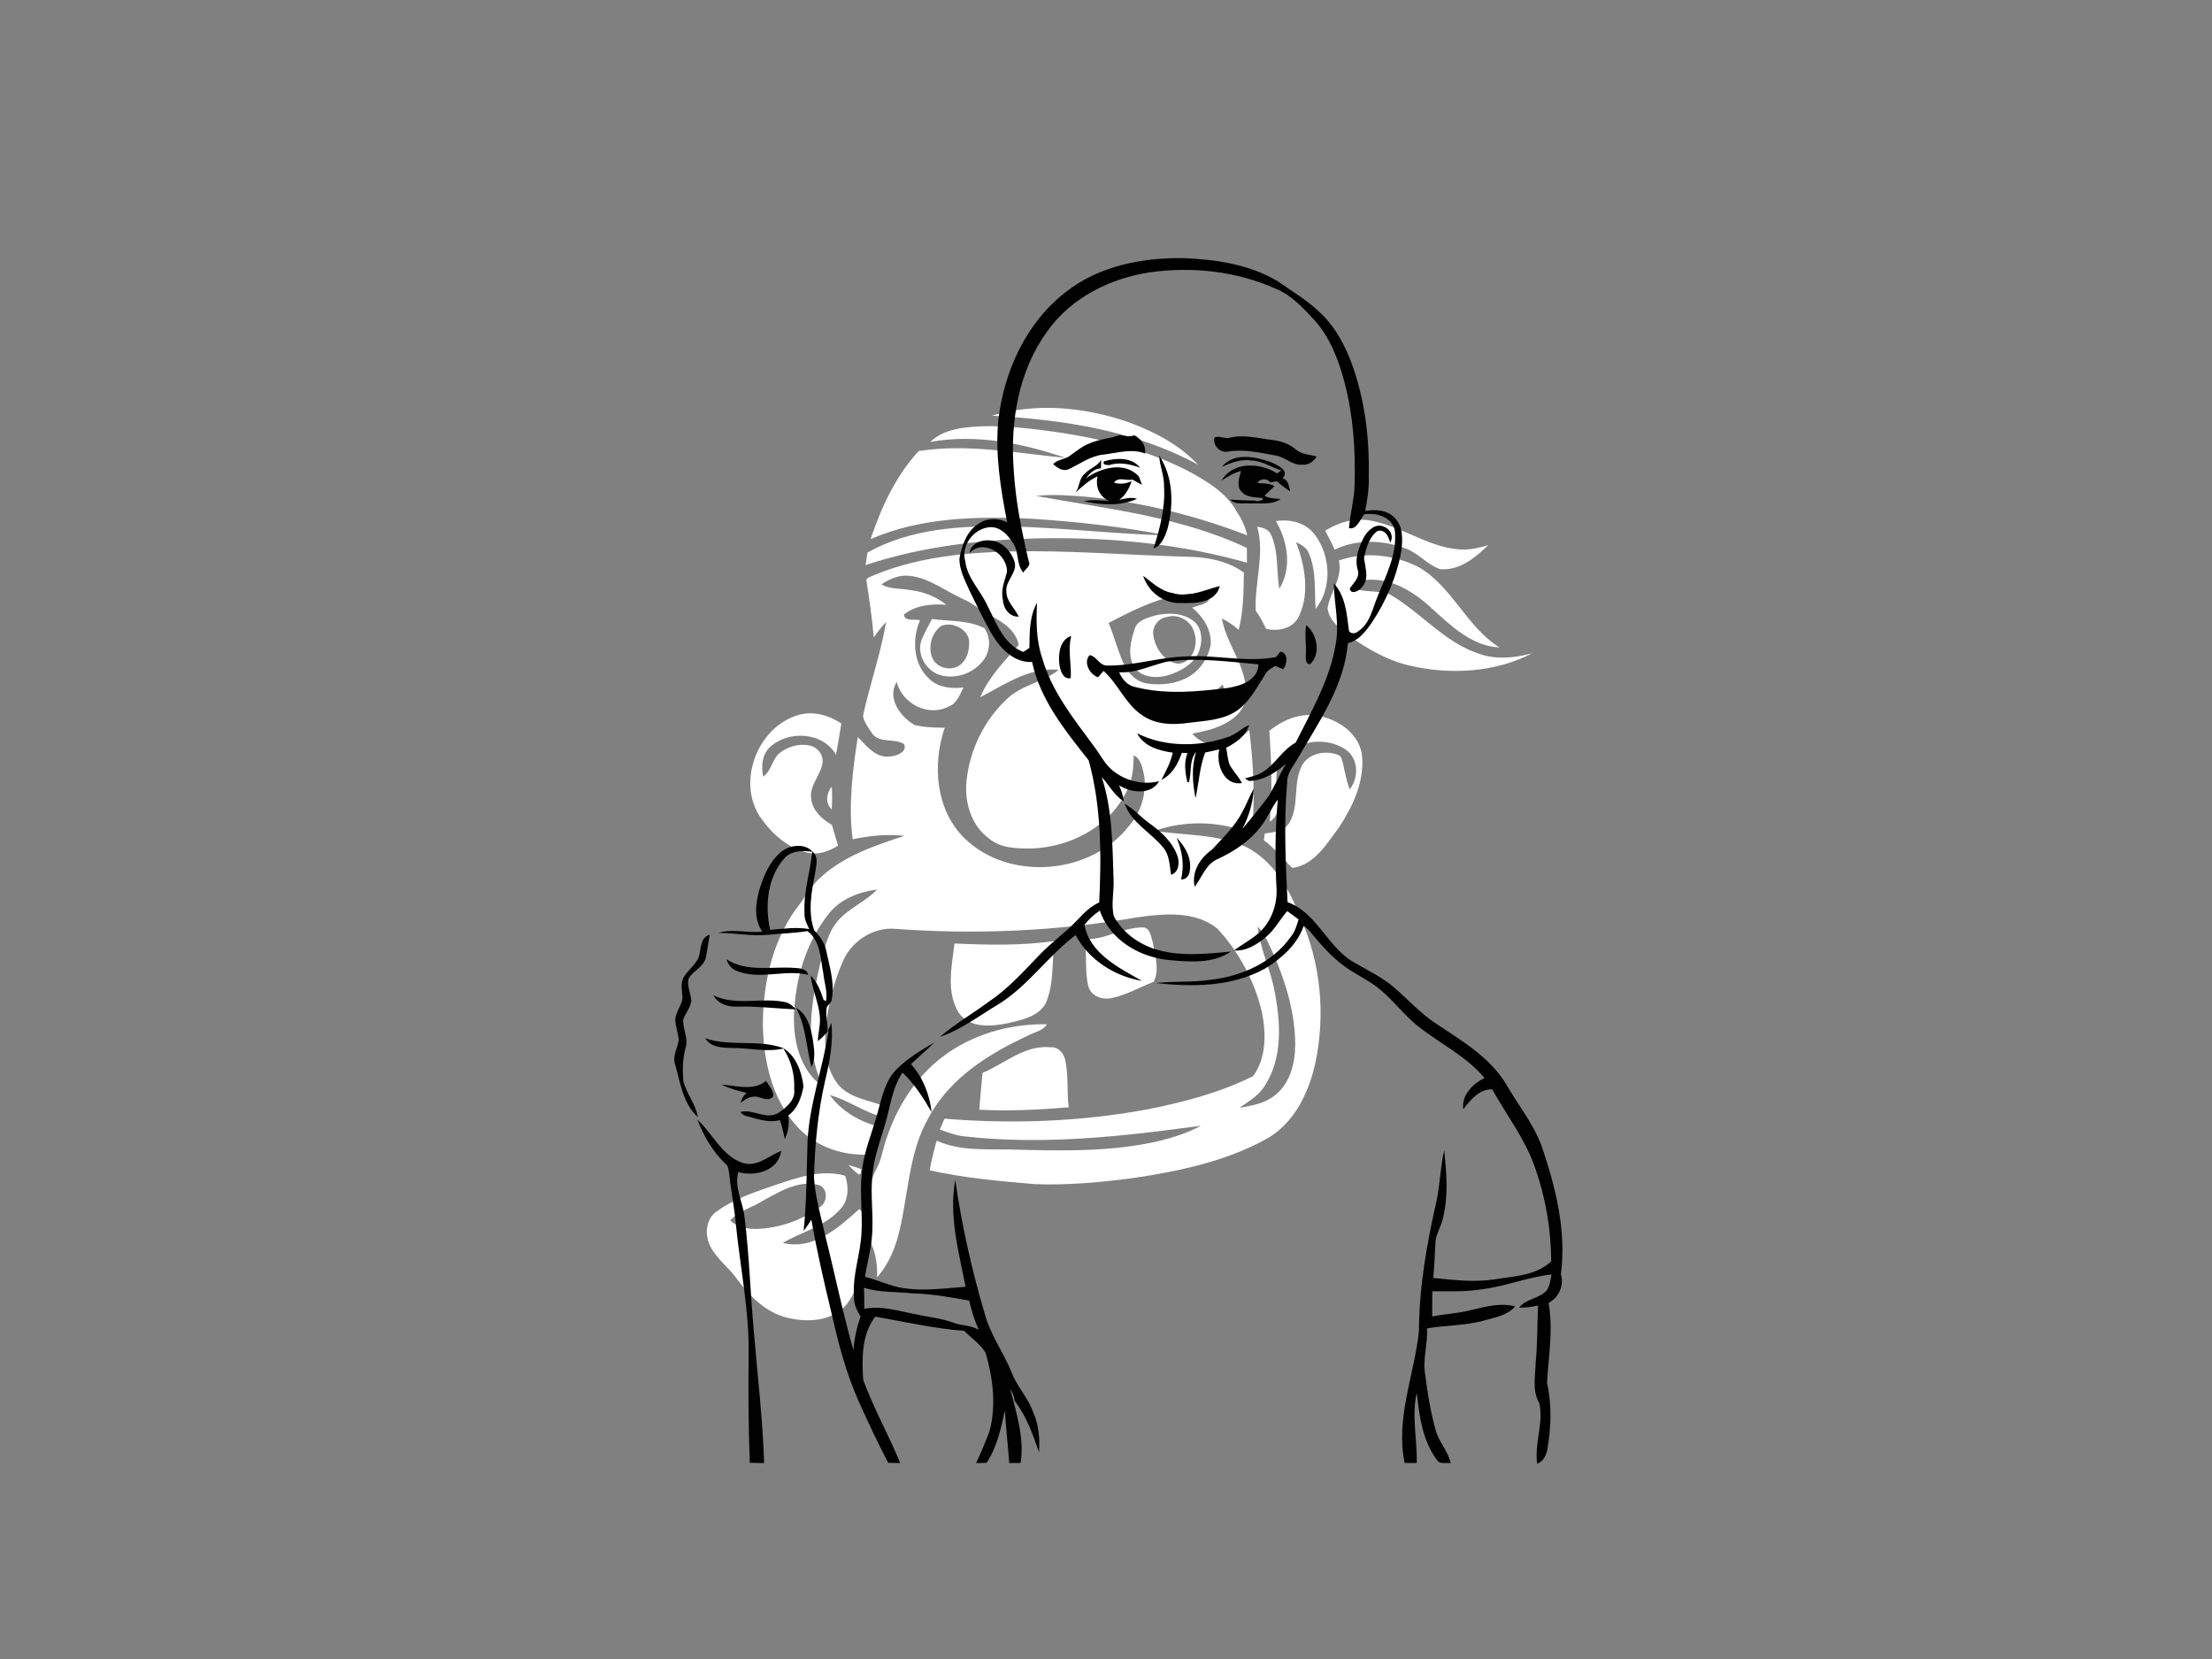 <?xml version="1.0" encoding="utf-8"?>
<!-- Generator: Adobe Illustrator 17.0.0, SVG Export Plug-In . SVG Version: 6.00 Build 0)  -->
<!DOCTYPE svg PUBLIC "-//W3C//DTD SVG 1.1//EN" "http://www.w3.org/Graphics/SVG/1.1/DTD/svg11.dtd">
<svg version="1.1" id="Layer_1" xmlns="http://www.w3.org/2000/svg" xmlns:xlink="http://www.w3.org/1999/xlink" x="0px" y="0px"
	 width="800px" height="600px" viewBox="0 0 800 600" enable-background="new 0 0 800 600" xml:space="preserve">
<rect x="0" y="0" width="800" height="600" fill="#808080" stroke="none"/>
<path fill="#FFFFFF" d="M358.72,150.35c15.93-4.8,33.31-3.15,48.92,2.16c9.42,3.42,18.75,8.14,25.65,15.57
	C410.52,155.64,384.3,151.75,358.72,150.35z"/>
<path fill="#FFFFFF" d="M348.51,154.71c8.49-1.13,17.08-0.43,25.55,0.49c18.93,2.24,37.98,6.22,55.11,14.86
	c7,3.79,14.47,8.06,18.33,15.34c1.69,2.49,2.92,5.26,3.57,8.21c-18.59-7.15-38.1-12.04-57.94-13.92c-6.11-0.5-12.28-1.03-18.39-0.33
	c25.69,4.71,52.34,7.47,76.21,18.82c0,1.78,0,3.55,0.02,5.33c-23.7-6.72-48.45-9.14-73.02-8.85c-21.91,0.37-44.02,2.75-64.89,9.7
	c0.21-1.52,0.45-3.02,0.67-4.52c15.52-8.71,33.84-9.76,51.25-9.46c19.1,0.45,38.1,2.73,57.2,3.29c-16.2-3.2-32.69-4.98-49.16-6.07
	c-19.54-0.92-39.92-0.55-58.16,7.38c3.89-11.48,9.07-22.9,17.41-31.85c17.65-2.77,35.51,0.76,53.11,2.47
	c-15.61-5.34-32.41-8.73-48.88-5.78C339.67,156.59,344.17,155.34,348.51,154.71z"/>
<path fill="#FFFFFF" d="M479.28,191.94c4.97-3.17,11-4.82,16.87-3.56c10.75,2.01,19.9,9.16,30.89,10.25
	c3.81,0.49,7.59-0.42,11.23-1.46c-4.71,4.49-10.47,9.33-17.43,8.67c-4.56-1.53-7.7-5.63-12.18-7.36c-8.23-3.23-17.9-3.6-25.96,0.3
	C481.65,196.45,480.45,194.2,479.28,191.94z"/>
<path fill="#FFFFFF" d="M461.44,188.46c5.18-0.84,10.93,0.59,14.14,5c5.67,7.53,6.3,19.26,0.23,26.73
	c-0.45-6.61,0.28-13.56-2.32-19.81c-0.77-2.18-2.77-3.38-4.74-4.31c3.16,8.4,5.02,18.3,1.06,26.74c-2.07,4.53-7.49,5.69-11.95,4.59
	c-1.02-2.27-2.21-4.45-3.68-6.46c-0.57-10.18,3.36-20.4,0.51-30.47c1.9,0.38,4.14,0.83,4.97,2.87c2.84,6.12,1.93,13.12,3,19.64
	C467.31,205.61,465.75,195.64,461.44,188.46z"/>
<path fill="#FFFFFF" d="M316.67,207.77c17.82-7.25,37.37-8.32,56.39-8.41c18.66,0.03,37.28,1.47,55.93,1.97
	c7.27,0.08,14.86,1.39,20.87,5.74c-0.11,6.94-0.11,13.96-1.89,20.72c-1.83-1.65-3.84-3.05-6.06-4.1c1.68,9.5,9.04,17.38,8.73,27.35
	c0.18,4.38-2.98,8.03-6.6,10.07c-3.88,2.38-8.38,3.34-12.78,4.22c5.23,6.58,15.36,4,20.56-1.29c1.53,12.46,2.16,25.07,0.92,37.58
	c-10.97-4.71-23.95-5.12-35.17-1.11c11.05,1.67,22.74,1.06,33.11,5.79c9.98,5.09,15.67,15.38,19.57,25.44
	c7.44,16.39,9.19,35.21,5.45,52.78c-2.43,11-7.97,22.36-18.38,27.77c-14.61,7.87-31.11,11.32-47.38,13.75
	c-11.87,1.58-23.87,2.68-35.85,2.21c-12.68-1.1-25.41-2.2-37.86-4.99c0.63-3.63,1.53-7.19,2.54-10.72
	c8.22,3.71,17.4,3.05,26.18,3.19c18.36,0.46,37.02,1.07,55.02-3.27c4.93-1.27,9.83-2.84,14.3-5.33
	c-28.18,3.88-56.79,7.06-85.21,3.88c-3.19-0.26-6.18-1.44-9.17-2.49c0.56-1.32,1.12-2.62,1.69-3.93c24.5,2,49.32,1.1,73.51-3.4
	c13.07-2.59,26.15-6.03,38.11-11.99c4.81-6.53,4.75-15.47,3.18-23.13c-2.64-11.26-8.32-21.86-16.2-30.32
	c-8.23-6.49-19.56-5.32-29.27-3.92c-28.68,4.92-57.94,6.24-86.95,4.11c-7.84-0.74-15.51,4.09-18.83,11.1
	c-2.92,6.37-4.76,13.2-5.91,20.1c-1.19,8.29-1.66,17.83,3.71,24.85c4.5,5.66,12.3,5.81,18.41,8.75c-0.55,1.1-1.08,2.2-1.61,3.31
	c-6.99-1.52-12.73-6.16-19.6-7.99c4.14,5.72,10.47,9.4,17.18,11.3c-1.57,3.38-3.17,6.75-4.5,10.24
	c-9.31,0.15-18.73-3.52-24.91-10.59c-8.91-10.04-11.91-23.95-12-37.06c0.12-15.36,3.92-31.35,13.73-43.49
	c2.24-3.29,4.37-6.74,7.41-9.37c8.43-7.64,19.46-11.33,30.08-14.8c-6.27-0.69-12.6-0.05-18.75,1.24
	c-1.6-12.33-0.03-24.76,1.86-36.96c3.18,3.21,6.55,7.72,11.68,7.01c2.22-0.11,6.35-1.6,5.06-4.47c-3.46-2.23-8.65-0.17-11.42-3.67
	c-1.34-2-2.95-4.08-3.44-6.44c2.43-11.43,6.42-22.52,8.37-34.06c-1.67,1.7-3.06,3.64-4.47,5.55c-0.59-6.98-1.66-13.89-2.69-20.81
	C314.04,208.56,315.56,208.38,316.67,207.77 M318.79,211.34c3.12,1.88,6.93,1.37,10.39,2.07c4.75,0.54,9.32,2.31,13.08,5.3
	c-5.27-0.34-11.08,0.09-15.34,3.55c0.24,2.71,3.94,1.48,5.83,2.06c-3.04,6.98-2.48,16.19,3.56,21.41c3.27,3,7.92,3.39,12.13,2.9
	c-1.3,2.66-2.39,5.85-5.46,6.94c-7.35,3.8-16.75-1.13-18.68-8.97c-3.62,5.93,1.32,12.65,6.49,15.6c3.54,0.88,7.23,0.94,10.88,1.01
	c-4.53,13.31-3.3,29.7,7.15,39.95c16.25,15.81,45.93,13.24,59.67-4.66c4.19-4.77,6.07-11.32,5.4-17.58
	c-0.67-2.8-0.98-6.34-3.89-7.75c0.04,4.57-0.49,9.22-2.68,13.31c-6.27,12.71-20.52,19.97-34.33,20.39c-5.23,0-11.06-0.03-15.27-3.6
	c-6.58-4.73-9.02-13.38-8.13-21.15c1.18-11.03,6.4-21.66,14.5-29.25c5.31-5.17,13.12-6.08,18.85-10.63
	c-10.59-1.03-19.55,5.31-28.45,9.95c3.1-7.36,8.78-13.07,13.94-18.98c-1.06-5.27-5.85-8.34-10.29-10.62
	c-3.46-1.7-6.26-4.48-9.83-5.94c-6.37-2.84-12.09-7.57-19.22-8.38C325.38,207.77,321.8,209.32,318.79,211.34 M400.94,225.29
	c2,4.74,3.25,9.76,5.31,14.48c1.58,3.64,4.69,6.88,8.77,7.45c4.99,0.71,10.34,0.11,14.78-2.4c4.3-2.44,7.22-6.97,8.08-11.8
	c0.31-5.25-2.79-10.05-6.73-13.27c2.2-0.9,7.49-1.34,6.09-4.85C424.35,213.22,412.08,219.52,400.94,225.29 M430.94,254.47
	c-4.31,1.24-8.72,0.12-12.8-1.36c4.16,7.52,15.03,7.69,21.75,3.79c3.47-1.84,3.67-6.11,2.28-9.36
	C439.06,250.71,435.39,253.56,430.94,254.47 M299.64,330.61c-8.14,10.21-11.98,23.41-12.48,36.33c-0.36,9.64,2.28,20.4,10.63,26.2
	c-7.06-14.08-4.56-30.57-0.98-45.26c1.55-5.14,2.61-10.76,6.26-14.91c4.01-4.6,9.96-6.84,14.14-11.26
	C310.59,322.59,303.81,325.15,299.64,330.61 M454.9,335.12c0.76,8.26,4.81,15.76,6.17,23.92c2.12,11.09,2.78,23.66-3.58,33.55
	c-2.18,3.62-5.88,5.73-9.23,8.08c4.46-0.78,9.19-1.6,12.82-4.54c5.48-4.25,7.3-11.55,7.35-18.19c0.01-11.07-3.17-21.9-7.48-32.01
	C459.18,342.2,457.77,338.18,454.9,335.12z"/>
<path fill="#FFFFFF" d="M484.22,202.72c9.37-3.34,19.94-2.12,28.73,2.33c12.31,7,17.37,21.67,29.37,29.1
	c-10.24-0.49-17.8-8.08-24.95-14.53c-6.56-6.02-15.19-11.16-24.43-9.74c-1.84,0.1-3.07,1.49-4.25,2.7c4.35,1.69,9.15,0.9,13.58,2.19
	c11.42,6.41,19.95,17.54,32.69,21.69c6.23,2.21,12.94,1.47,19.2-0.19c-13.42,6.95-29.44,7.84-44.02,4.52
	c-8.13-1.77-15.4-6.02-22.14-10.74c-3.36-2.58-7.31-5.57-7.87-10.07C481.03,214.11,485.7,208.99,484.22,202.72z"/>
<path fill="#FFFFFF" d="M417.5,222.66c4.65-1.14,10.11-1.16,14.08,1.88c2.83,2.18,3.39,6.16,2.51,9.45
	c-0.98,4.98-5.69,8.07-10.14,9.73c-4.41,1.67-10.37,1.87-13.58-2.15c-2.73-4.27-1.5-9.77,0.07-14.25
	C411.35,224.31,414.86,223.55,417.5,222.66 M422.03,223.14c-3.26,0.47-5.6,3.76-4.84,7.01c0.75,4.49,4.03,9.24,8.82,9.88
	c5.17-0.18,7.42-6.66,6.01-10.98C431.06,224.71,426.34,221.82,422.03,223.14z"/>
<path fill="#FFFFFF" d="M333.45,231.06c1.01-2.48,2.42-4.77,3.58-7.18c6.31,0.86,13.13,0.3,18.94,3.29
	c2.44,3.24,2.23,8.14-0.14,11.4c-3.46,4.82-10.12,7.3-15.84,5.57C334.75,242.59,331.22,236.21,333.45,231.06 M340.42,226.37
	c-3.52,2.52-4.87,7.62-3.23,11.59c1.68,4.04,7.81,5.07,10.77,1.87c1.77-1.8,2.5-4.4,2.52-6.87
	C351.14,227.96,344.51,224.55,340.42,226.37z"/>
<path fill="#FFFFFF" d="M288.48,258.67c5.41-1.7,11.21-0.08,15.8,2.98c-0.57,3.77-1.27,7.53-1.93,11.29
	c-4.71-8.28-17.43-8.93-23.99-2.63c-2.86,2.72-3.08,6.95-2.34,10.6c2.84-2.06,3.18-5.89,5.58-8.28c2.98-2.52,7.13-3.79,11.01-3.06
	c2.89,0.52,5.29,3.34,4.87,6.35c-0.71,4.6-4.96,8.3-4.06,13.2c0.56,4.22,3.98,7.18,7.45,9.22c0.71,2.5,1.45,5,2.21,7.5
	c-3.27,2.03-7.14,3.51-11.01,2.54c-7.33-1.63-13.22-7.11-17.32-13.17C266.51,282.39,274.06,263.06,288.48,258.67z"/>
<path fill="#FFFFFF" d="M459.07,264.29c4.74-3.75,10.71-6.44,16.89-5.5c7.81,1.02,16.14,6.68,16.71,15.14
	c0.6,9.15-3.49,17.9-8.44,25.35c-4.46,5.94-8.77,13.48-16.84,14.64c-3.46-3.33-6.42-7.18-10.3-10.04c0.08-0.61,0.26-1.84,0.35-2.45
	c3.24-0.4,7.11-0.83,8.94-3.96c3.6-6.29,1.15-14.17,4.47-20.56c2.41-4.54,8.61-5.68,13.1-3.88c1.2,0.34,1.36,1.78,1.69,2.79
	c0.75,3.23,1.25,6.53,2.5,9.63c3.37-4.15,3.2-11.13-1.41-14.31c-5.9-4.1-14.44-3.73-20.24,0.38c-3.9,2.72-5.52,7.78-4.68,12.35
	c0.72,4.55,1.93,10.28-2.58,13.33C460.21,286.24,459.82,275.25,459.07,264.29z"/>
<path fill="#FFFFFF" d="M300.79,292.74c-2.43-2.27-1.91-5.89,0.03-8.28C301.01,287.21,301,289.98,300.79,292.74z"/>
<path fill="#FFFFFF" d="M392.16,339.61c7.27,0.49,13.62-4.13,20.79-4.19c3.07-0.29,3.28,3.37,4,5.54c0.76,4.6,2.54,9.73,0.26,14.15
	c-5.07,1.91-9.84,4.77-15.19,5.85c-3.39,0.78-7.64-0.74-8.44-4.43C392.23,350.98,393.25,345.2,392.16,339.61z"/>
<path fill="#FFFFFF" d="M345.2,341.24c12.06,0.51,24.2,0.82,36.19-0.91c-1.06,7.55-0.05,15.59-3.28,22.7
	c-2.84,4.83-8.99,5.94-14.03,7.12c-5.86,1.15-13.49,1.69-17.34-3.88C342.08,358.77,344.24,349.46,345.2,341.24z"/>
<path fill="#FFFFFF" d="M341.06,382.08c10.68-8.11,24.28-11.87,37.58-11.65c-1.37,2.28-4.12,2.72-6.31,3.87
	c-14.54,6.61-29.12,15.72-36.71,30.32c-6.86,12.25-7.08,26.6-10.19,39.97c-1.42,6.3-3.89,12.49-8.23,17.37
	c0.25-5.73-0.9-11.69-4.73-16.14c-0.41,8.72-0.56,18.33-6.05,25.62c-5,6.49-14.25,6.92-21.6,5.16c-7.83-1.85-13.73-7.87-18.35-14.12
	c-3.02-4.26-7.56-7.37-9.79-12.2c-1.82-3.97-1.39-9.49,2.48-12.1c6.56-4.81,14.46-7.25,22.05-9.89c7.82-2.59,16.25-5.49,24.49-3.04
	c1.25,3.9,1.32,8.5-1.52,11.75c-5.46,6.42-14.02,8.47-21.1,12.5c11.08,2.8,20.15-5.5,27.73-12.25c0.39,0.45,1.17,1.35,1.56,1.8
	c1.98-5.27,1.84-11.17,4.53-16.2c1.92-3.38,2.37-7.3,3.65-10.92C324.36,400.32,331.22,389.48,341.06,382.08 M276.1,434.16
	c-3.93,2.55-8.8,3.63-12.03,7.21c2.65,2.52,6.42,3.19,9.97,3.09c8.02-0.41,16.02-3.16,22.51-7.93c2.83-1.73,2.94-6.95-0.52-7.97
	C288.88,426.7,282.13,430.87,276.1,434.16z"/>
<path fill="#FFFFFF" d="M355.35,388.04c8.05-3.43,15.31-10.21,24.64-9.28c2.79-0.18,4.81,2.2,5.29,4.76
	c1.22,5.57,0.48,11.32,1.24,16.95c-10.75,0.86-21.55,1.47-32.34,0.87C354.45,396.89,355,392.47,355.35,388.04z"/>
<path fill="#FFFFFF" d="M306.84,421.34c1.59,0.46,3.16,0.98,4.74,1.49c-0.35,0.6,0.07,1.95-0.99,1.93
	C309.19,423.78,308,422.57,306.84,421.34z"/>
<path fill="#020101" d="M385.52,105.58c11.94-9.43,27.64-12.45,42.54-12.23c11.73,0.47,23.89,2.28,34.12,8.41
	c4.85,3.44,10.03,6.46,14.41,10.53c5.98,5.24,9.86,12.44,12.52,19.84c4.51,12.75,6.21,26.38,5.91,39.86
	c0.17,4.31-0.43,8.59-1.28,12.8c3.72-0.63,8.08-0.38,10.77,2.61c2.99,3.09,2.79,7.75,2.31,11.71c-1.6,9.31-5.45,18.16-10.65,26.01
	c-2.19,3.16-4.72,6.57-8.69,7.47c-1.32,15.6-10.6,28.66-18.19,41.8c-1.51,2.7-3.84,5.19-3.76,8.48c-1.28,14.43-0.57,28.96,0.13,43.4
	c10.79,3.9,14.46,16.52,24.23,21.89c4.78,2.82,9.9,5.18,14.13,8.83c5.19,4.44,9.77,9.6,15.54,13.34
	c9.25,6.18,19.36,12.08,25.23,21.91c4.26,7.42,9.8,14.17,12.78,22.27c5.03,14.84,9.01,30.55,6.95,46.32
	c1.21,4.11-0.75,8.42-4.47,10.42c1.77,9.55-0.01,19.31-0.56,28.86c1.81,7.85,1.49,16.02,0.16,23.92c-0.38,2.24-1.46,4.5-3.71,5.35
	c-1.08-7.29,2.41-14.68,0.77-21.93c-2.64-4.39-1.44-9.7-1.32-14.52c0.67-6.92,0.55-13.86,0.87-20.79c-2.25,0.51-4.55,0.83-6.86,0.78
	c2.53-3.3,7.39-3.19,10.06-6.31c1.08-1.7,1.28-3.76,1.68-5.69c-8.57,0.95-16.65,4.33-25.21,5.36c-5.93,1.01-11.94,0.68-17.92,0.72
	c-0.03,3.04-0.06,6.08-0.05,9.13c4.67-0.96,9.48-1.11,14.1-2.32c5.18-1.26,10.61-2.74,15.93-1.34c-2.72,3.21-7.08,3.97-10.93,5.01
	c-6.82,2.01-14.01,1.73-20.97,2.95c0.36,5.59-1.63,11.07-0.65,16.65c0.84,6.7,1.9,13.4,3.72,19.9c1.11,4.41,4.55,7.77,5.53,12.23
	c-1.55-0.38-3.77,0.52-4.86-1c-5.31-6.98-6.52-15.97-7.43-24.43c-1.97,8.26,0.22,16.93-0.02,25.34c-1.46-0.01-2.92-0.02-4.37-0.03
	c-3.39-16.1,3.5-31.8,5.17-47.66c0.05-15.94,2.85-31.78,6.42-47.29c1.18-6,1.34-12.17,2.73-18.13c0.8,7.95,1.53,16.1-0.34,23.96
	c-0.52,3.45-2.89,6.38-2.87,9.94c-0.18,4.1-0.4,8.2-0.73,12.29c7.35,0.71,14.76,1.64,22.13,0.5c7.05-1.15,14.95-1.35,20.49-6.49
	c-0.03-11.65-2.05-23.28-5.96-34.25c-3.57-10.13-10.2-18.72-15.39-28.01c-4.62-0.09-7.9,3.86-10.45,7.23
	c-0.75-5.1,3.5-9.21,7.67-11.33c-6.64-7.98-16.23-12.44-24.19-18.84c-5.31-4.24-9.27-9.91-14.68-14.02c-2.89-2.2-6.12-3.87-9.2-5.77
	c-5.93-3.65-10.62-8.93-14.97-14.27c-0.65-0.84-1.52-1.45-2.33-2.08c-2.34,6.78-8.1,11.84-14.08,15.48
	c-12,6.61-26.2,6.64-39.47,5.18c6.61-0.75,13.3-0.16,19.88-1.19c11.08-1.24,22.33-6.16,28.94-15.46c1.56-1.81,2.17-4.14,2.87-6.36
	c-1.37-1.01-2.74-2.01-4.1-3.01c-2.67,3.03-4.52,6.76-7.68,9.34c-3.23,2.71-7.18,5.27-11.58,4.89c2.91-2.18,6.17-3.89,8.94-6.28
	c4.34-3.88,6.6-9.78,6.47-15.55c-0.59-10.91-0.57-21.86,0.43-32.74c-2.35,3.11-3.78,6.8-6.21,9.86c-3.97,5.16-9.51,8.84-15.35,11.58
	c-4.41,1.75-5.81,6.63-8.49,10.1c-1.27-5.48,2.03-10.46,6.33-13.51c3.96-4.27,8.26-8.43,10.96-13.66c1.48-2.73,2.56-5.65,4.07-8.36
	c-0.27,5.12-1.77,10.1-4.14,14.63c3.27-3.85,6.45-7.81,9.5-11.84c2.25-3.83,4.07-7.89,6.26-11.76c-3.69,3.33-8.21,6.05-13.3,6.25
	c-0.39-0.23-1.17-0.7-1.56-0.93c2.3-0.65,4.74-1.11,6.76-2.47c4.41-2.89,6.9-7.95,11.62-10.46c5.77-11.43,12.36-22.81,14.49-35.61
	c1.39-7.31-0.53-14.66-0.68-22c4.11,4.39,4.67,10.78,5.4,16.47c-0.04,1.89,2.42,1.93,3.45,0.83c4.18-2.74,5.07-7.95,6.86-12.24
	c2.99-7.67,7.26-15.52,6.38-24.01c-0.79-5.05-6.68-6.69-11.07-6.04c-1.47,1.8-2.74,5.69-5.54,5c0.44-5.37,1.96-10.62,2.06-16.04
	c0.31-12.23-0.5-24.59-3.61-36.46c-2.18-8.19-5.22-16.47-11.03-22.82c-4-4.32-8.15-8.85-13.7-11.17
	c-14.21-6.4-30.34-8.21-45.72-6.02c-14.37,2.17-28.5,9.19-37.04,21.24c-10.53,14.36-13.53,32.89-12.2,50.31
	c0.65,11.14,2.88,22.11,5.42,32.95c0.93,1.76-1.31,2.77-1.96,4.1c-2.62-3.02-1.47-7.41-3.67-10.63c-1.87-2.9-4.6-6.01-8.39-5.8
	c-5.8,0.38-10.66,6.68-8.9,12.41c0.74,6.14,5.54,10.51,7.97,15.95c3.23,6.22,5.84,14.03,12.98,16.77c0.75-0.46,1.5-0.95,2.23-1.46
	c0.03-5.51-0.02-11.36,2.74-16.33c-0.31,6.7-0.34,13.54,1.87,19.97c3.37,11.95,11.23,21.77,18.47,31.59
	c2.52,3.19,4.23,7.13,7.61,9.56c4.56,3.45,10.65,4.86,16.22,3.4c-2.89,5.09-10.19,4.27-14.48,1.5c0.81,1.86,1.43,3.79,1.73,5.8
	c-3.5-2.09-5.31-5.87-8.01-8.77c3.89,11.89,3.86,24.57,4.27,36.94c0.26,4.48-1,9.05,0.13,13.45c2.98,5.5,8.29,9.5,14.11,11.59
	c9.11,3.06,18.85,2.01,28.22,1.1c-6.4,4.43-14.76,3.78-22.13,3.12c-10.78-0.96-21.68-7.27-25.29-17.92
	c-2.12,1.41-3.96,3.14-5.56,5.1c1.87,10.41,12.45,15.56,20.78,20.31c-9.84-1.62-19.27-7.64-23.98-16.55
	C379,345.74,371.8,356.62,361,363.27c-6.9,4.09-13.38,9.14-21.06,11.71c5.48-4.67,11.74-8.33,17.53-12.6
	c6.92-4.62,12.53-10.82,18.24-16.79c4.37-4.64,9.66-8.28,14.01-12.93c2.28-2.46,4.7-4.89,7.82-6.28c0.82-17.17,0.8-34.72-3.81-51.4
	c-8.49-10.73-17.52-21.83-20.46-35.57c-6.58,0.36-11.44-4.9-14.57-10.06c-2.98-5.18-5.5-10.6-8.17-15.94
	c-1.58-3.67-3.64-7.4-3.54-11.5c0.92-4.59,2.49-9.53,6.59-12.26c3.05-2.35,7.25-2.39,10.66-0.79c-2.35-12.13-4.39-24.51-3.18-36.9
	C363.11,134.26,371.15,116.6,385.52,105.58z"/>
<path fill="#020101" d="M394.23,160.29c3.44-1.54,7.27-1.65,10.79-2.98c1.72,0.47,3.48,0.73,5.23,0.13
	c2.47,1.26,4.26,3.68,3.89,6.57c-4.93-1.93-10.29-0.11-15.31,0.42c-4.52,0.55-8.2,3.3-12.18,5.19c-2.13,1.1-4.25-0.41-5.78-1.77
	c1.65-1.75,4.3-1.62,6.14-3.07C389.31,163.13,391.53,161.28,394.23,160.29z"/>
<path fill="#020101" d="M439.22,158.26c1.76-0.89,3.77,0.59,5.65,0.03c5.05-1.25,10.18,0.25,15.22,0.82
	c3.07,0.37,6.13,1.32,8.51,3.39c2.09,1.86,5,1.92,7.6,2.57c-1.09,1.81-2.96,3.22-5.17,2.98c-3.61,0.38-6.18-2.72-9.57-3.29
	c-5.76-1.01-11.58-2.43-17.44-1.42C441.23,163.87,438.49,160.99,439.22,158.26z"/>
<path fill="#020101" d="M420.99,175.93c0.12-3.82-1.59-7.36-1.74-11.14c5.1,7.75,5.27,17.63,3.03,26.36
	c-0.93,2.77-2.09,6.15-5.1,7.21C419.51,191.12,421.49,183.6,420.99,175.93z"/>
<path fill="#020101" d="M441.93,168.8c4.37-5.34,12.27-3.63,17.92-1.58c2.2,1.04,6.65,2.91,4.02,5.79c2.12,0.48,2.28,2.97,2.73,4.67
	c-1.72-1.06-3.31-2.29-4.81-3.64c-0.61,0.11-1.84,0.33-2.45,0.44c-0.95-1.67-3.71-1.4-4.59,0.18c2.06,0.28,4.32-0.02,6.15,1.18
	c-0.9,0.86-2.7,2.59-3.6,3.46c1.79,0.98,3.86,1.05,5.87,1.17c-3.25,2.33-7.45,1.39-11.17,1.61c-2.38-0.18-5.29,0.57-7.09-1.39
	c3.02,0.15,6.04,0.36,9.08,0.35c-0.19,0.53,4.05-0.03,2.38-0.97c-2.48-0.3-5.47-0.06-7.27-2.17c-2.11-2.05-0.86-5.15-0.29-7.57
	c-2.56,0.66-4.8,2.04-6.98,3.47c4.04-7.04,13.97-6.5,20.05-2.6c0.51-0.35,1.03-0.7,1.55-1.06c-3.59-1.04-6.74-3.42-10.6-3.55
	C449.01,165.89,445.37,167.33,441.93,168.8z"/>
<path fill="#020101" d="M399.37,166.82c4.17-1.26,10.06-1.54,12.95,2.34c-3.32-1.22-6.88-2.01-10.39-1.19
	C401.32,168.43,398.15,168.26,399.37,166.82z"/>
<path fill="#020101" d="M398.24,166.29c-0.04,1.03-0.05,2.07-0.05,3.11c-2.37-0.02-4.16,1.9-5.5,3.61c5.43-3.9,14.04-6.26,19.2-0.72
	c0.28,0.77,0.84,2.3,1.12,3.07c-0.87-0.48-2.61-1.44-3.47-1.92c-2.3,0.57-4.85-1.15-6.69,1.06c2.12,0.79,4.36,0.41,6.41-0.47
	c-0.87,2.63-2.21,5.08-4.47,6.76c2.11-0.5,4.29-1.12,6.43-0.39c-6.04,2.77-12.99,2.24-19.31,0.87c3-0.69,6.08-0.21,9.12-0.14
	c-3.53-1.59-4.89-5.16-4.09-8.84c-3.04,1.35-5.5,3.59-7.92,5.81c1.51-2.1,1.17-5.1,3.32-6.77
	C394.06,169.34,396.98,168.67,398.24,166.29z"/>
<path fill="#020101" d="M493.26,194.31c1.36-2.48,4.32-5.29,7.35-3.77c2.24,0.78,3.58,3.58,2.15,5.65c-0.53-2.13-1.94-5.05-4.65-4.1
	c-3.05,2.3-4.07,6.26-4.8,9.82c0.47,3.47,2.01,7.66-0.86,10.56c-0.88,1.23-4.02,2.87-4.26,0.29c1.4-2.02,3.76-3.98,2.84-6.74
	C489.81,201.99,491.49,197.9,493.26,194.31z"/>
<path fill="#020101" d="M350.66,200.03c0.5-3.83,4.94-5.13,8.23-4.44c3.86,0.58,6.76,3.83,7.99,7.39c1.31,4.17-3.44,7.02-2.91,11.1
	c0.08,3.52,3.08,5.92,4.47,8.94c-3.43,0.12-5.59-3.03-5.75-6.16c-0.8-3.4,0.6-6.66,1.48-9.87
	C364.58,200.51,355.66,194.61,350.66,200.03z"/>
<path fill="#020101" d="M413.42,208.23c3.31,2.43,6.37,5.55,10.62,6.23c5.87,1.83,11.53-1.12,17.1-2.51
	c-1.38,6.09-9.03,6.33-14.07,6.15C420.83,218.35,415.3,214.08,413.42,208.23z"/>
<path fill="#020101" d="M472.39,226.08c3.99,3.14,5.45,10.49,1.42,14.12c-1.68,0.04-1.59-2.05-1.54-3.17
	C472.58,233.38,471.73,229.71,472.39,226.08z"/>
<path fill="#020101" d="M383.11,240.17c-0.38-3.71,0.16-8.81,4.32-10.18c-1.31,5.06,0.12,10.19-0.18,15.24
	C384.39,245.92,383.43,242.3,383.11,240.17z"/>
<path fill="#020101" d="M461.54,237.62c0.37-0.48,1.11-1.45,1.47-1.93c2.94,0.15,2.64,4.7,1.01,6.32c-0.71-0.3-2.12-0.89-2.83-1.18
	c-1.25,0.86-2.79,1.45-3.49,2.88c-2.96,4.59-5.53,9.7-9.99,13.06c-5.08,3.65-11.56,3.88-17.55,4.61
	c-5.94,0.92-12.59,0.74-17.57-3.05c-5.74-4.09-8.27-11.05-13.46-15.67c-0.51,0.57-1.52,1.7-2.02,2.27c-3-0.98-5.36-5.29-3.09-7.96
	c2.49,0.15,3.42,3.66,6.22,3.74c9.32,0.17,18.44-2.87,27.77-3.25C439.2,236.58,450.42,239.75,461.54,237.62 M422.01,239.3
	c-5.76,1.34-11.18,4.21-17.26,3.83c1.08,2.51,3.01,4.81,5.83,5.35c10.92,2.77,22.37,1.7,33.42,0.34c4.66-0.75,11.13-2.81,11.11-8.56
	C444.13,239.3,433.01,237.73,422.01,239.3z"/>
<path fill="#020101" d="M443.93,266.61c2.94-0.86,5.06-3.23,7.84-4.43c-1.2,4.04-4.79,6.43-8.3,8.27c0.46,2.16,0.48,4.48,1.42,6.52
	c1.34,2.13,3.1,3.98,4.28,6.23c-6.52,1.09-9.51-6.9-8.2-12.17c-1.7,0.41-3.41,0.78-5.11,1.13c-2.04,5.31-2.24,11.02-3.48,16.51
	c-1.1-5.52-1.53-11.3,0.23-16.74c-2.62,3.08-1.59,7.35-2.59,10.89l-0.59,0.11c-0.79-3.45-1.33-7.16,0.03-10.55
	c-0.68-0.03-1.36-0.07-2.03-0.12c-1.35,3.93-3.5,7.91-7.4,9.78c1.65-3.15,3.36-6.32,4.11-9.83c-4.91-0.7-10.42-2.22-12.89-6.98
	C421.3,270.21,433.43,270.21,443.93,266.61z"/>
<path fill="#020101" d="M406.7,290.66c3.46,1.95,6.05,5.07,9.3,7.32c4.22,3.03,8.29,6.84,9.94,11.91c0.69,2.36,0.33,5.64-2.41,6.49
	c-0.55-3.38-0.52-7.13-2.86-9.89C416.2,301.05,409.22,297.6,406.7,290.66z"/>
<path fill="#020101" d="M425.53,302.95c3.06,3.16,5.56,7.46,4.76,12.02c-0.16,1.65-1.35,3.26-3.15,3.06
	C428.42,312.92,427.56,307.74,425.53,302.95z"/>
<path fill="#020101" d="M282.41,308.18c3.16-2.61,8.54-3.38,11.53-0.12c2.24,1.93,1.2,5.15,0.88,7.65c-1.34,6.81-2.73,14-0.36,20.73
	c2.05,2.11,3.81,4.57,4.39,7.52c1.15,5.64,3.05,11.4,2.01,17.21c-0.09,1.35-1.13,2.02-1.82,2.98c-0.71,2.62,0.52,6.08,0.24,9.04
	c0.34-0.83,1.03-2.48,1.38-3.31c0.79,7.04-0.61,14.05-2.22,20.87c-2.66,11.56-3.76,23.4-4.05,35.23c0.46,7.15,2.56,14.05,4.09,21.01
	c3.46,13.73,6.26,27.63,10.16,41.24c0.33-4.12,1.22-8.16,2.58-12.07c-1.26-2.2-2.54-4.52-2.34-7.14c-0.68-7.81,2.3-15.24,2.68-22.97
	c0.46-7.3-0.68-14.62,0.13-21.9c0.65-7.69,3.9-14.79,5.83-22.18c1.52-5.45,2.73-11.44,7-15.51c3.94-3.84,8.7-6.73,13.44-9.47
	c-2.75,2.72-5.7,5.22-8.51,7.87c4.34,4.79,6.76,10.99,7.48,17.37c-2.97-5.14-6.18-10.21-10.53-14.32
	c-3.86,5.68-4.4,12.66-6.41,19.05c-1.59,5.59-3.71,11.08-4.34,16.89c-1.09,7.99,0.48,16.05-0.36,24.06
	c-0.37,4.7-1.83,9.21-2.43,13.87c3.62,0.96,7.1,2.37,10.69,3.43c8.45,2.15,17.15,0.76,25.67,0.17c-2.49-12.66-6.12-25.68-3.74-38.64
	c2.35,16.35,5.96,32.52,10.65,48.35c2.02,7.57,6.73,13.95,9.69,21.13c1.87,5.16,5.93,9.1,7.74,14.3c2.14,4.57,2.55,9.74,2.22,14.73
	c-2.24-6.48-4.53-13.06-8.78-18.54c-0.21-1.59-0.77-3.09-1.64-4.42c2.16,8.67,5.21,17.73,3.75,26.83c-1.37-0.01-2.74-0.02-4.1-0.02
	c-0.47-6.33-1.23-12.63-1.56-18.96c-1.45,6.53-2.88,13.26-6.65,18.92c-1.28,0.02-2.55,0.05-3.81,0.07c1.8-3.65,3.27-7.45,4.8-11.21
	c2.59-9.31,1.34-19.24-1.23-28.4c-1.73-3.36-5.26-5.45-7.81-8.2c-10.86-0.8-21.5-3.29-32.21-5.14c-4.95,6.45-4.83,15.14-4.36,22.87
	c3.77,10.31,9.23,19.92,13.4,30.07c-1.46-0.02-2.9-0.04-4.34-0.06c-3.88-7.41-7.41-15-10.85-22.61c-4.45-10.05-7.21-20.72-9.63-31.4
	c-2.72-11.25-5.32-22.52-7.31-33.92c-0.91,1.35-1.77,2.74-2.79,4.01c1.07-10.7,1.06-21.46,1.39-32.19
	c0.64-13.71,5.6-26.66,7.59-40.15c-1.23,1.3-2.41,2.66-3.86,3.72c0.1-3.21,1.15-6.39,0.65-9.62c-0.58-4.8-2.68-9.26-3.23-14.06
	c2.41,2.4,3.6,5.62,4.66,8.78c0.22,0.11,0.67,0.33,0.89,0.44c0.63-3.33-0.67-6.69-0.98-10.01c-1.07-5.32-0.92-11.76-5.76-15.31
	c-4.65,0.76-9.37,0.84-14.04,1.34c-6.07,0.58-12.1-0.65-18.17-0.7c5.11-1.6,10.63,0.17,15.91-0.45c-3.08-4.31-2.49-9.94-1.18-14.77
	C276.04,317.02,278.22,311.72,282.41,308.18 M283.55,310.59c-6.07,6.91-6.93,17.03-5.02,25.71c4.7-0.42,9.45-1.09,14.15-0.29
	c-0.92-1.88-1.92-3.84-1.72-6.01c-0.37-7.45,2.06-14.63,2.8-21.96C290.19,307.58,286.06,307.55,283.55,310.59 M312.48,465.74
	c0.07,2.54,0.14,5.08,0.1,7.62c6.26-1.29,12.44,0.84,18.55,1.94c4.45,1.03,9.06,1.41,13.38,2.96c3.05,1.28,6.54,0.92,9.44,2.68
	c-1.5-3.4-2.58-6.96-3.44-10.56c-6.78-1.22-13.59-2.47-20.5-2.61C324.16,467.12,318.15,467.53,312.48,465.74z"/>
<path fill="#020101" d="M252.53,346.61c1.19-2.97,0.35-7.39,4.18-8.6c-0.57,2.7-0.85,5.46-1.41,8.17c-0.67,3.52-4.59,4.8-6.25,7.71
	c-0.7,2.77,0.84,5.41,0.98,8.15c-0.39,2.51-2.18,4.47-2.98,6.83c-0.03,3.42,1.98,6.76,0.88,10.2c-1.08,3.91-1.11,8-0.78,12.02
	c1.16,4.54,4.51,8.22,5.22,12.92c-5.62-5.15-6.38-13.04-8.46-19.92c-0.37-2.83,1.23-5.38,1.59-8.11c-0.29-2.35-1.1-4.6-1.28-6.96
	c0.01-2.9,2.24-5.17,2.62-7.97c-0.06-2.53-0.88-5.23,0.4-7.6C248.73,350.96,251.2,349.21,252.53,346.61z"/>
<path fill="#020101" d="M262.71,346.92c7.28,4.75,16.19,2.56,24.32,3.12c1.9,0.12,4.77,0.17,5.24,2.53
	c-8.43-2.08-17.27,1.9-25.53-1.32C264.69,350.62,263.36,348.89,262.71,346.92z"/>
<path fill="#020101" d="M258.03,359.97c8.13,3.98,17.47,0.62,26.02,2.47c1.52,0.39,2.74,1.43,3.75,2.62
	c-6.94-0.3-13.85-1.18-20.81-1C263.55,364.3,259.74,363.21,258.03,359.97z"/>
<path fill="#020101" d="M287.88,364.49c4.15,2.25,5.32,7.18,6.09,11.46c0.43,3.29,1.16,6.91-0.53,9.97
	C291.62,378.76,291.48,371.12,287.88,364.49z"/>
<path fill="#020101" d="M255.06,375.51c9.07,3.1,19.03,0.3,28.07,3.49c4.81,2.8,6.84,8.73,7.48,13.98c-0.79,3.93-2.13,8-5.53,10.45
	c0.47,2.93,0.06,5.91-1.27,8.57c-0.42-2.34-0.98-4.66-1.74-6.9c-4.14,1.12-8.23-0.47-12.2-1.48c-0.86-0.27-1.57-0.76-2.14-1.46
	c4.68-1.24,9.4,3.07,13.85,0.28c2.84-1.87,6.2-4.69,5.66-8.5c0.24-5.17-1.09-10.4-3.94-14.73c-6.06,1.42-12.19-0.22-18.29-0.19
	C261.49,378.94,257.12,378.95,255.06,375.51z"/>
<path fill="#020101" d="M260.89,392.24c5.34,0.35,11.6,2.46,16.16-1.32c0.99,1.71,2.83,3.53,2.6,5.6c-2.07,2.52-4.98-0.51-7.54,0.17
	c-1.67,0.14-2.94,1.26-4.26,2.15c0.31-1.42,1.04-2.61,2.17-3.58C266.9,394.51,263.78,393.68,260.89,392.24z"/>
<path fill="#020101" d="M252.22,404.91c5.55,5.08,8.77,13.07,16.37,15.66c5.15,1.69,9.48-2.58,13.95-4.36
	c-0.95,7.22-9.45,9.45-15.53,7.68c-1.57,5.72,1.83,11,2.29,16.63c1.69,13.45,2.05,27.04,3.3,40.54c1.32,16.02,3.24,32,3.76,48.09
	c-1.74-0.04-3.46-0.07-5.19-0.11c-0.5-13.02-0.58-26.05-0.41-39.08c0.24-15.81-3.02-31.33-4.6-46.99
	c-0.53-6.07-1.78-12.04-2.38-18.1c-0.29-1.37-0.18-3.05-1.41-3.99C257.73,416.48,254.48,410.84,252.22,404.91z"/>
</svg>
